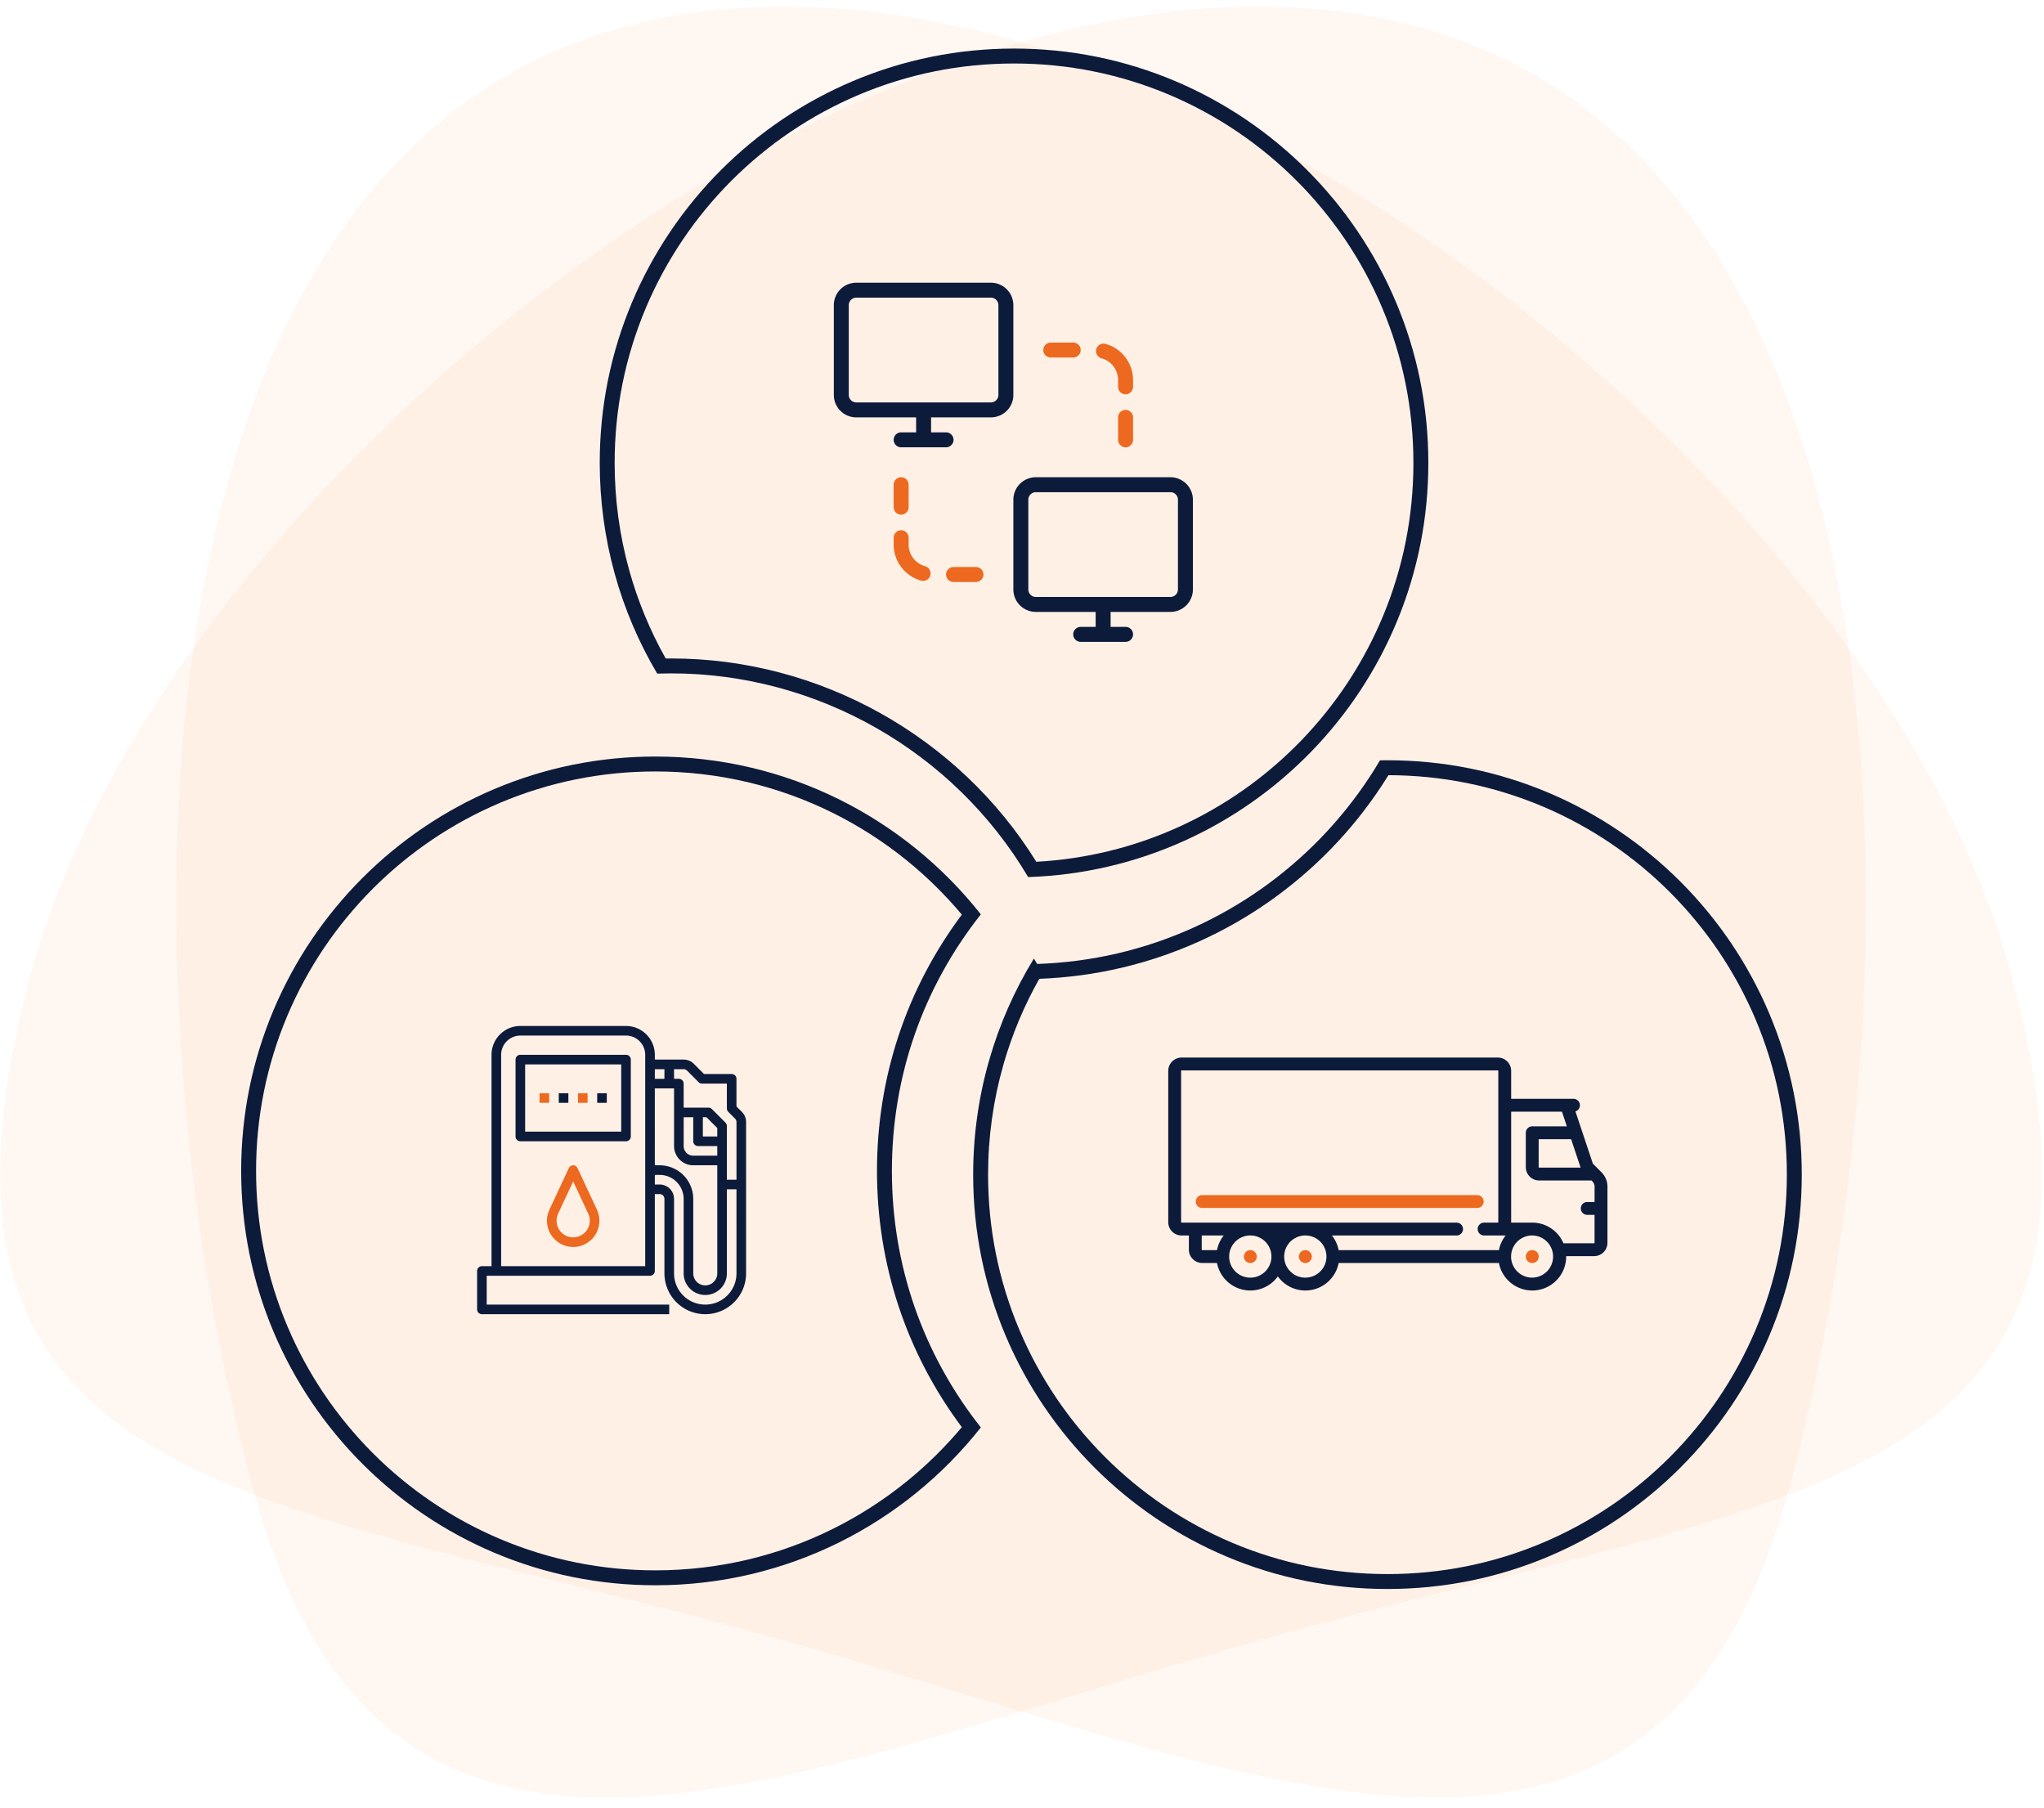 <svg xmlns="http://www.w3.org/2000/svg" xmlns:xlink="http://www.w3.org/1999/xlink" width="822" height="727" viewBox="0 0 822 727">
  <defs>
    <clipPath id="clip-path">
      <rect id="Rectangle_3389" data-name="Rectangle 3389" width="822" height="727" transform="translate(-14414 -3118)" fill="none"/>
    </clipPath>
  </defs>
  <g id="img_b2b" transform="translate(14414 3118)" clip-path="url(#clip-path)">
    <g id="img_b2b-2" data-name="img_b2b" transform="translate(301.74)">
      <path id="Path_56990" data-name="Path 56990" d="M296.76,0C507.205,0,736.4,302.472,736.4,512.918S606.125,692.439,395.68,692.439,0,738.018,0,527.573,86.314,0,296.76,0Z" transform="matrix(0.966, -0.259, 0.259, 0.966, -14751, -3030.405)" fill="#ff975d" opacity="0.08"/>
      <path id="Path_56991" data-name="Path 56991" d="M296.76,696.6C507.205,696.6,736.4,394.131,736.4,183.685S606.125,4.164,395.68,4.164,0-41.415,0,169.03,86.314,696.6,296.76,696.6Z" transform="matrix(-0.966, -0.259, 0.259, -0.966, -14039.688, -2357.538)" fill="#ff975d" opacity="0.08"/>
      <g id="Group_9305" data-name="Group 9305" transform="translate(-14618.755 -3098.468)">
        <g id="Group_9304" data-name="Group 9304" transform="translate(94.888 393)">
          <path id="Path_4951" data-name="Path 4951" d="M138.471,50.534,136.3,48.368V37.247a1.932,1.932,0,0,0-1.932-1.932H123.252l-4.1-4.1a5.757,5.757,0,0,0-4.1-1.7H103.468V27.589A11.6,11.6,0,0,0,91.879,16H49.384A11.6,11.6,0,0,0,37.795,27.589v84.989H33.932A1.932,1.932,0,0,0,32,114.51v15.453a1.932,1.932,0,0,0,1.932,1.932h75.331v-3.863h-73.4V116.441h65.673a1.932,1.932,0,0,0,1.932-1.932V83.6H105.4a1.934,1.934,0,0,1,1.932,1.932v29.939a16.418,16.418,0,1,0,32.837,0V54.631a5.757,5.757,0,0,0-1.7-4.1ZM116.423,33.95l4.663,4.663a1.932,1.932,0,0,0,1.366.566h9.989v9.989a1.932,1.932,0,0,0,.566,1.366l2.732,2.731a1.92,1.92,0,0,1,.566,1.366V77.81h-3.863V56.231a1.931,1.931,0,0,0-.566-1.366L126.412,49.4a1.932,1.932,0,0,0-1.366-.566h-9.975c0-5.256-.014-9.662-.014-9.662a1.932,1.932,0,0,0-1.932-1.927h-1.932V33.384h3.863a1.919,1.919,0,0,1,1.366.566ZM105.4,72.015h-1.932V41.11h7.73c0,2.135.013,20.309.005,23.16a7.725,7.725,0,0,0,7.726,7.745h9.649v43.46a4.829,4.829,0,1,1-9.658,0V85.536A13.536,13.536,0,0,0,105.4,72.015ZM124.247,52.7l4.332,4.332v3.394h-5.795V52.7Zm-3.394,11.589h7.726v3.863h-9.649a3.862,3.862,0,0,1-3.863-3.872c.006-2.384.008-7.9.007-11.581h3.847v9.658A1.932,1.932,0,0,0,120.852,64.289ZM107.331,33.384v3.863h-3.863V33.384ZM41.658,112.578V27.589a7.735,7.735,0,0,1,7.726-7.726H91.879A7.735,7.735,0,0,1,99.6,27.589v84.989Zm94.647,2.9a12.555,12.555,0,1,1-25.11,0V85.536a5.8,5.8,0,0,0-5.795-5.795h-1.932V75.879H105.4a9.669,9.669,0,0,1,9.658,9.658v29.939a8.692,8.692,0,1,0,17.384,0v-33.8H136.3Z" transform="translate(-32 -16)" fill="#0d1b3a"/>
          <path id="Path_4952" data-name="Path 4952" d="M140.426,64H97.932A1.932,1.932,0,0,0,96,65.932V96.837a1.932,1.932,0,0,0,1.932,1.932h42.494a1.932,1.932,0,0,0,1.932-1.932V65.932A1.932,1.932,0,0,0,140.426,64Zm-1.932,30.905H99.863V67.863h38.631Z" transform="translate(-80.548 -52.411)" fill="#0d1b3a"/>
          <path id="Path_4953" data-name="Path 4953" d="M136,128h3.863v3.863H136Z" transform="translate(-110.89 -100.958)" fill="#ec691f"/>
          <path id="Path_4954" data-name="Path 4954" d="M168,128h3.863v3.863H168Z" transform="translate(-135.162 -100.958)" fill="#0d1b3a"/>
          <path id="Path_4955" data-name="Path 4955" d="M200,128h3.863v3.863H200Z" transform="translate(-159.437 -100.958)" fill="#ec691f"/>
          <path id="Path_4956" data-name="Path 4956" d="M232,128h3.863v3.863H232Z" transform="translate(-183.709 -100.958)" fill="#0d1b3a"/>
          <path id="Path_4957" data-name="Path 4957" d="M149.964,275.956a10.542,10.542,0,0,0,18.446-10.121l-7.8-16.721a1.932,1.932,0,0,0-3.5,0l-7.8,16.721A10.494,10.494,0,0,0,149.964,275.956Zm2.84-8.488,6.053-12.97,6.053,12.97a6.679,6.679,0,1,1-12.106,0Z" transform="translate(-120.225 -191.984)" fill="#ec691f"/>
        </g>
        <g id="Group_2175" data-name="Group 2175" transform="translate(372.827 405.701)">
          <g id="Group_2166" data-name="Group 2166" transform="translate(30.432 77.426)">
            <g id="Group_2165" data-name="Group 2165">
              <path id="Path_5261" data-name="Path 5261" d="M90.819,344.692h-.028a2.6,2.6,0,1,0,.028,0Z" transform="translate(-88.218 -344.692)" fill="#ec691f"/>
            </g>
          </g>
          <g id="Group_2168" data-name="Group 2168" transform="translate(52.554 77.426)">
            <g id="Group_2167" data-name="Group 2167">
              <path id="Path_5262" data-name="Path 5262" d="M154.948,344.692h-.028a2.6,2.6,0,1,0,.028,0Z" transform="translate(-152.347 -344.692)" fill="#ec691f"/>
            </g>
          </g>
          <g id="Group_2170" data-name="Group 2170" transform="translate(143.807 77.426)">
            <g id="Group_2169" data-name="Group 2169">
              <path id="Path_5263" data-name="Path 5263" d="M419.48,344.692h-.028a2.6,2.6,0,1,0,.028,0Z" transform="translate(-416.879 -344.692)" fill="#ec691f"/>
            </g>
          </g>
          <g id="Group_2172" data-name="Group 2172" transform="translate(0 0)">
            <g id="Group_2171" data-name="Group 2171">
              <path id="Path_5264" data-name="Path 5264" d="M174.243,166.391l-3.479-3.479-7.008-21.024a2.587,2.587,0,0,0-.784-5.053H137.907V125.6a5.358,5.358,0,0,0-5.352-5.352H5.352A5.359,5.359,0,0,0,0,125.6v60.835a5.358,5.358,0,0,0,5.352,5.352H8.3v5.707a5.358,5.358,0,0,0,5.352,5.352h5.958a13.639,13.639,0,0,0,24.46,5.394,13.639,13.639,0,0,0,24.46-5.394h64.455a13.647,13.647,0,0,0,27.047-2.587c0-.059,0-.118,0-.177h11.244a5.358,5.358,0,0,0,5.352-5.352v-22.6A8.062,8.062,0,0,0,174.243,166.391ZM19.606,197.671H13.648a.178.178,0,0,1-.178-.178v-5.707h8.847A13.6,13.6,0,0,0,19.606,197.671ZM33,208.732a8.473,8.473,0,0,1-.053-16.946h.106A8.473,8.473,0,0,1,33,208.732Zm22.122,0a8.473,8.473,0,0,1-.053-16.946h.106a8.473,8.473,0,0,1-.053,16.946Zm77.854-11.061H68.526a13.593,13.593,0,0,0-2.711-5.885h50.147a2.587,2.587,0,0,0,0-5.174H5.352a.178.178,0,0,1-.178-.178V125.6a.178.178,0,0,1,.178-.178h127.2a.178.178,0,0,1,.178.178v61.014h-5.707a2.587,2.587,0,0,0,0,5.174h8.668A13.591,13.591,0,0,0,132.982,197.671Zm32.853-33.183H149.146a.178.178,0,0,1-.178-.178V153.071h13.061Zm-19.454,44.244a8.473,8.473,0,0,1-.053-16.946h.071a8.474,8.474,0,0,1-.018,16.947Zm25.065-14a.178.178,0,0,1-.178.178H158.935a13.668,13.668,0,0,0-12.554-8.3h-8.474V142.189h0a.178.178,0,0,1,.178-.178h20.257L160.3,147.9H146.381a2.587,2.587,0,0,0-2.587,2.587V164.31a5.358,5.358,0,0,0,5.352,5.352H170.2l.388.388a2.925,2.925,0,0,1,.862,2.081v6.185H168.5a2.587,2.587,0,1,0,0,5.174h2.943Z" transform="translate(0 -120.245)" fill="#0d1b3a"/>
            </g>
          </g>
          <g id="Group_2174" data-name="Group 2174" transform="translate(11.061 55.305)">
            <g id="Group_2173" data-name="Group 2173">
              <path id="Path_5265" data-name="Path 5265" d="M145.262,280.567H34.651a2.587,2.587,0,0,0,0,5.174h110.61a2.587,2.587,0,0,0,0-5.174Z" transform="translate(-32.064 -280.567)" fill="#ec691f"/>
            </g>
          </g>
        </g>
        <g id="Group_9065" data-name="Group 9065" transform="translate(238.34 94.141)">
          <path id="Path_56285" data-name="Path 56285" d="M36.1,66.186H27.076a3.008,3.008,0,1,1,0-6.017h6.017V54.153H9.025A9.036,9.036,0,0,1,0,45.127V9.025A9.036,9.036,0,0,1,9.025,0H63.178A9.036,9.036,0,0,1,72.2,9.025v36.1a9.036,9.036,0,0,1-9.025,9.025H39.11V60.17h6.017a3.008,3.008,0,1,1,0,6.017ZM6.017,9.025v36.1a3.009,3.009,0,0,0,3.008,3.009H63.178a3.009,3.009,0,0,0,3.008-3.009V9.025a3.009,3.009,0,0,0-3.008-3.008H9.025A3.009,3.009,0,0,0,6.017,9.025Z" transform="translate(0 0)" fill="#0d1b3a"/>
          <path id="Path_56284" data-name="Path 56284" d="M27.076,66.187a3.008,3.008,0,0,1,0-6.017h6.017V54.153H9.025A9.036,9.036,0,0,1,0,45.127V9.025A9.036,9.036,0,0,1,9.025,0H63.178A9.036,9.036,0,0,1,72.2,9.025v36.1a9.036,9.036,0,0,1-9.025,9.025H39.11V60.17h6.017a3.008,3.008,0,1,1,0,6.017ZM6.017,9.025v36.1a3.009,3.009,0,0,0,3.008,3.009H63.178a3.009,3.009,0,0,0,3.008-3.009V9.025a3.009,3.009,0,0,0-3.008-3.008H9.025A3.009,3.009,0,0,0,6.017,9.025Z" transform="translate(72.203 78.219)" fill="#0d1b3a"/>
          <path id="Path_56286" data-name="Path 56286" d="M24.068,96.271a3.008,3.008,0,1,1,0-6.017h9.025a3.008,3.008,0,0,1,0,6.017ZM11.023,95.73A15.086,15.086,0,0,1,0,81.229V78.473a3.008,3.008,0,0,1,6.017,0v2.756a9.051,9.051,0,0,0,6.613,8.7,3.008,3.008,0,0,1-.8,5.909A3.126,3.126,0,0,1,11.023,95.73ZM0,66.186V57.161a3.008,3.008,0,1,1,6.017,0v9.025a3.008,3.008,0,1,1-6.017,0ZM90.254,39.11V30.085a3.008,3.008,0,0,1,6.017,0V39.11a3.008,3.008,0,0,1-6.017,0Zm0-21.312V15.042a9.052,9.052,0,0,0-6.613-8.7,3.009,3.009,0,1,1,1.6-5.8,15.085,15.085,0,0,1,11.029,14.5V17.8a3.008,3.008,0,0,1-6.017,0ZM63.178,6.017a3.008,3.008,0,1,1,0-6.017H72.2a3.008,3.008,0,1,1,0,6.017Z" transform="translate(24.068 24.068)" fill="#ec691f"/>
        </g>
        <g id="Path_56988" data-name="Path 56988" transform="translate(0 284.663)" fill="none">
          <path d="M166.612,333.225A165.834,165.834,0,0,1,73.458,304.77a167.1,167.1,0,0,1-60.365-73.3A166.392,166.392,0,0,1,28.455,73.458a167.1,167.1,0,0,1,73.3-60.365A165.567,165.567,0,0,1,166.612,0a167.438,167.438,0,0,1,38.54,4.48A166.045,166.045,0,0,1,271.6,37.238a167.857,167.857,0,0,1,25.855,26.22,166.645,166.645,0,0,0,0,206.309,167.309,167.309,0,0,1-56.967,46.222,165.727,165.727,0,0,1-35.34,12.755A167.438,167.438,0,0,1,166.612,333.225Z" stroke="none"/>
          <path d="M 166.612 327.225 C 179.168 327.225 191.669 325.771 203.77 322.906 C 215.529 320.121 226.988 315.985 237.829 310.613 C 248.478 305.335 258.568 298.848 267.821 291.33 C 275.816 284.835 283.198 277.559 289.814 269.66 C 267.476 239.732 255.695 204.208 255.695 166.612 C 255.695 129.017 267.476 93.493 289.814 63.565 C 283.198 55.666 275.816 48.39 267.821 41.895 C 258.568 34.377 248.477 27.889 237.829 22.612 C 226.988 17.24 215.529 13.104 203.77 10.319 C 191.669 7.453 179.167 6 166.612 6 C 144.927 6 123.894 10.246 104.097 18.619 C 94.581 22.644 85.403 27.626 76.817 33.427 C 68.311 39.173 60.312 45.773 53.042 53.042 C 45.773 60.312 39.173 68.311 33.427 76.817 C 27.626 85.403 22.644 94.581 18.619 104.097 C 10.246 123.894 6 144.927 6 166.612 C 6 188.298 10.246 209.331 18.619 229.128 C 22.644 238.644 27.626 247.822 33.427 256.408 C 39.173 264.914 45.773 272.913 53.042 280.183 C 60.312 287.452 68.311 294.052 76.817 299.798 C 85.403 305.599 94.581 310.581 104.097 314.605 C 123.894 322.979 144.927 327.225 166.612 327.225 M 166.612 333.225 C 144.12 333.225 122.3 328.819 101.76 320.131 C 91.887 315.956 82.365 310.788 73.458 304.77 C 64.636 298.81 56.34 291.965 48.8 284.425 C 41.26 276.886 34.415 268.589 28.455 259.767 C 22.438 250.86 17.269 241.338 13.093 231.466 C 4.405 210.925 2.365722684771754e-05 189.105 2.365722684771754e-05 166.612 C 2.365722684771754e-05 144.12 4.405 122.3 13.093 101.76 C 17.269 91.887 22.438 82.365 28.455 73.458 C 34.415 64.636 41.26 56.339 48.8 48.8 C 56.339 41.26 64.636 34.415 73.458 28.455 C 82.365 22.437 91.887 17.269 101.76 13.093 C 122.3 4.405 144.12 2.416992174403276e-05 166.612 2.416992174403276e-05 C 179.633 2.416992174403276e-05 192.599 1.507 205.152 4.48 C 217.354 7.37 229.244 11.662 240.493 17.236 C 251.54 22.71 262.007 29.44 271.605 37.238 C 281.145 44.99 289.844 53.811 297.46 63.458 C 274.062 93.094 261.695 128.764 261.695 166.612 C 261.695 204.461 274.062 240.131 297.46 269.767 C 289.842 279.416 281.143 288.237 271.605 295.987 C 262.007 303.785 251.54 310.514 240.493 315.989 C 229.245 321.563 217.354 325.854 205.152 328.744 C 192.6 331.717 179.633 333.225 166.612 333.225 Z" stroke="none" fill="#0d1b3a"/>
        </g>
        <g id="Path_56987" data-name="Path 56987" transform="translate(210.376 142.158)" fill="none">
          <path d="M250.612,477.225a165.833,165.833,0,0,1-93.154-28.455,167.1,167.1,0,0,1-60.365-73.3,166.51,166.51,0,0,1,11.331-151.745c.487.8.916,1.509,1.314,2.182A165.34,165.34,0,0,0,172.6,211.3a166.793,166.793,0,0,0,27.346-15.633,167.53,167.53,0,0,0,43.382-44.777c1.472-2.236,2.912-4.544,4.28-6.86,1.015-.018,2.027-.027,3.007-.027a165.835,165.835,0,0,1,93.155,28.455,167.1,167.1,0,0,1,60.365,73.3,166.393,166.393,0,0,1-15.362,158.008,167.1,167.1,0,0,1-73.305,60.364A165.575,165.575,0,0,1,250.612,477.225Z" stroke="none"/>
          <path d="M 250.612 471.225 C 272.297 471.225 293.331 466.979 313.128 458.605 C 322.643 454.581 331.822 449.599 340.408 443.798 C 348.914 438.052 356.913 431.452 364.183 424.183 C 371.452 416.913 378.052 408.915 383.799 400.408 C 389.6 391.822 394.582 382.644 398.606 373.128 C 406.98 353.331 411.226 332.298 411.226 310.612 C 411.226 288.927 406.98 267.894 398.606 248.097 C 394.582 238.582 389.6 229.403 383.799 220.817 C 378.052 212.311 371.452 204.312 364.183 197.043 C 356.913 189.773 348.915 183.173 340.408 177.427 C 331.822 171.626 322.644 166.644 313.128 162.619 C 293.45 154.296 272.552 150.051 251.005 150 C 250.133 151.413 249.24 152.813 248.336 154.186 C 242.396 163.209 235.566 171.723 228.038 179.492 C 220.515 187.256 212.225 194.347 203.399 200.567 C 194.497 206.842 184.965 212.291 175.067 216.764 C 154.718 225.958 133.028 231.042 110.589 231.877 C 104.447 242.777 99.605 254.353 96.171 266.364 C 92.076 280.684 90 295.571 90 310.612 C 90 332.298 94.245 353.331 102.619 373.128 C 106.644 382.644 111.626 391.822 117.426 400.408 C 123.173 408.914 129.773 416.913 137.042 424.183 C 144.312 431.452 152.311 438.052 160.817 443.798 C 169.403 449.599 178.581 454.581 188.097 458.605 C 207.894 466.979 228.927 471.225 250.612 471.225 M 250.612 477.225 C 228.12 477.225 206.3 472.819 185.759 464.132 C 175.887 459.956 166.365 454.788 157.458 448.77 C 148.635 442.81 140.339 435.965 132.8 428.425 C 125.26 420.886 118.415 412.589 112.455 403.767 C 106.437 394.86 101.269 385.338 97.093 375.466 C 88.405 354.925 84 333.105 84 310.612 C 84 295.013 86.154 279.571 90.402 264.714 C 94.519 250.318 100.582 236.526 108.424 223.721 C 108.911 224.516 109.34 225.23 109.738 225.903 C 131.619 225.17 152.768 220.256 172.596 211.296 C 182.149 206.98 191.35 201.72 199.943 195.663 C 208.463 189.658 216.466 182.813 223.729 175.317 C 230.997 167.816 237.59 159.597 243.325 150.887 C 244.797 148.651 246.237 146.343 247.605 144.027 C 248.62 144.009 249.631 144 250.612 144 C 273.104 144 294.924 148.405 315.465 157.093 C 325.338 161.269 334.86 166.437 343.767 172.455 C 352.59 178.415 360.886 185.26 368.425 192.8 C 375.965 200.339 382.81 208.636 388.771 217.458 C 394.788 226.365 399.957 235.887 404.132 245.76 C 412.82 266.3 417.226 288.12 417.226 310.612 C 417.226 333.105 412.82 354.925 404.132 375.466 C 399.957 385.338 394.788 394.86 388.771 403.767 C 382.81 412.59 375.965 420.886 368.425 428.425 C 360.886 435.965 352.59 442.81 343.767 448.77 C 334.86 454.788 325.338 459.956 315.465 464.132 C 294.924 472.819 273.104 477.225 250.612 477.225 Z" stroke="none" fill="#0d1b3a"/>
        </g>
        <g id="Path_56989" data-name="Path 56989" transform="translate(65.199 0)" fill="none">
          <path d="M251.287,333.13h0a167.466,167.466,0,0,0-143.5-81.9c-1.884,0-3.794.032-5.675.095a166.394,166.394,0,0,1,5.344-177.864,167.1,167.1,0,0,1,73.3-60.365A166.392,166.392,0,0,1,338.766,28.455a167.1,167.1,0,0,1,60.365,73.3,166.4,166.4,0,0,1-14.258,156.355,167.174,167.174,0,0,1-70.727,60.408,165.319,165.319,0,0,1-62.858,14.607Z" stroke="none"/>
          <path d="M 254.575 326.979 C 274.425 325.892 293.618 321.214 311.675 313.055 C 320.883 308.894 329.752 303.825 338.035 297.986 C 346.25 292.196 353.966 285.596 360.968 278.369 C 367.976 271.137 374.333 263.212 379.861 254.815 C 385.444 246.336 390.236 237.293 394.104 227.937 C 402.146 208.484 406.224 187.851 406.224 166.612 C 406.224 144.927 401.979 123.894 393.605 104.097 C 389.58 94.582 384.599 85.403 378.798 76.817 C 373.051 68.311 366.452 60.312 359.182 53.043 C 351.913 45.773 343.914 39.173 335.408 33.427 C 326.822 27.626 317.643 22.644 308.128 18.619 C 288.33 10.246 267.297 6 245.612 6 C 223.927 6 202.894 10.246 183.096 18.619 C 173.581 22.644 164.402 27.626 155.816 33.427 C 147.31 39.173 139.311 45.773 132.042 53.043 C 124.773 60.312 118.173 68.311 112.427 76.817 C 106.626 85.403 101.644 94.581 97.619 104.097 C 89.246 123.894 85 144.927 85 166.612 C 85 181.228 86.962 195.71 90.831 209.654 C 94.27 222.051 99.209 234.007 105.529 245.242 C 106.283 245.232 107.037 245.227 107.786 245.227 C 167.32 245.227 223.226 276.457 254.575 326.979 M 251.287 333.13 L 251.287 333.13 C 221.401 282.61 166.414 251.227 107.786 251.227 C 105.902 251.227 103.992 251.259 102.111 251.322 C 94.68 238.761 88.94 225.282 85.049 211.258 C 81.035 196.791 79 181.77 79 166.612 C 79 144.12 83.405 122.3 92.093 101.76 C 96.269 91.887 101.437 82.365 107.455 73.458 C 113.415 64.636 120.26 56.34 127.799 48.8 C 135.339 41.26 143.635 34.415 152.458 28.455 C 161.365 22.438 170.886 17.269 180.759 13.093 C 201.3 4.405 223.12 -1.962890564755071e-05 245.612 -1.962890564755071e-05 C 268.105 -1.962890564755071e-05 289.924 4.405 310.465 13.093 C 320.337 17.269 329.859 22.437 338.766 28.455 C 347.589 34.415 355.885 41.26 363.425 48.8 C 370.964 56.34 377.809 64.636 383.77 73.458 C 389.787 82.365 394.955 91.887 399.131 101.76 C 407.819 122.3 412.224 144.12 412.224 166.612 C 412.224 188.642 407.993 210.046 399.649 230.229 C 395.635 239.936 390.664 249.318 384.873 258.114 C 379.138 266.824 372.546 275.044 365.277 282.545 C 358.015 290.04 350.012 296.885 341.492 302.89 C 332.899 308.947 323.699 314.206 314.145 318.523 C 294.314 327.483 273.166 332.398 251.287 333.13 L 251.287 333.13 Z" stroke="none" fill="#0d1b3a"/>
        </g>
      </g>
    </g>
  </g>
</svg>
